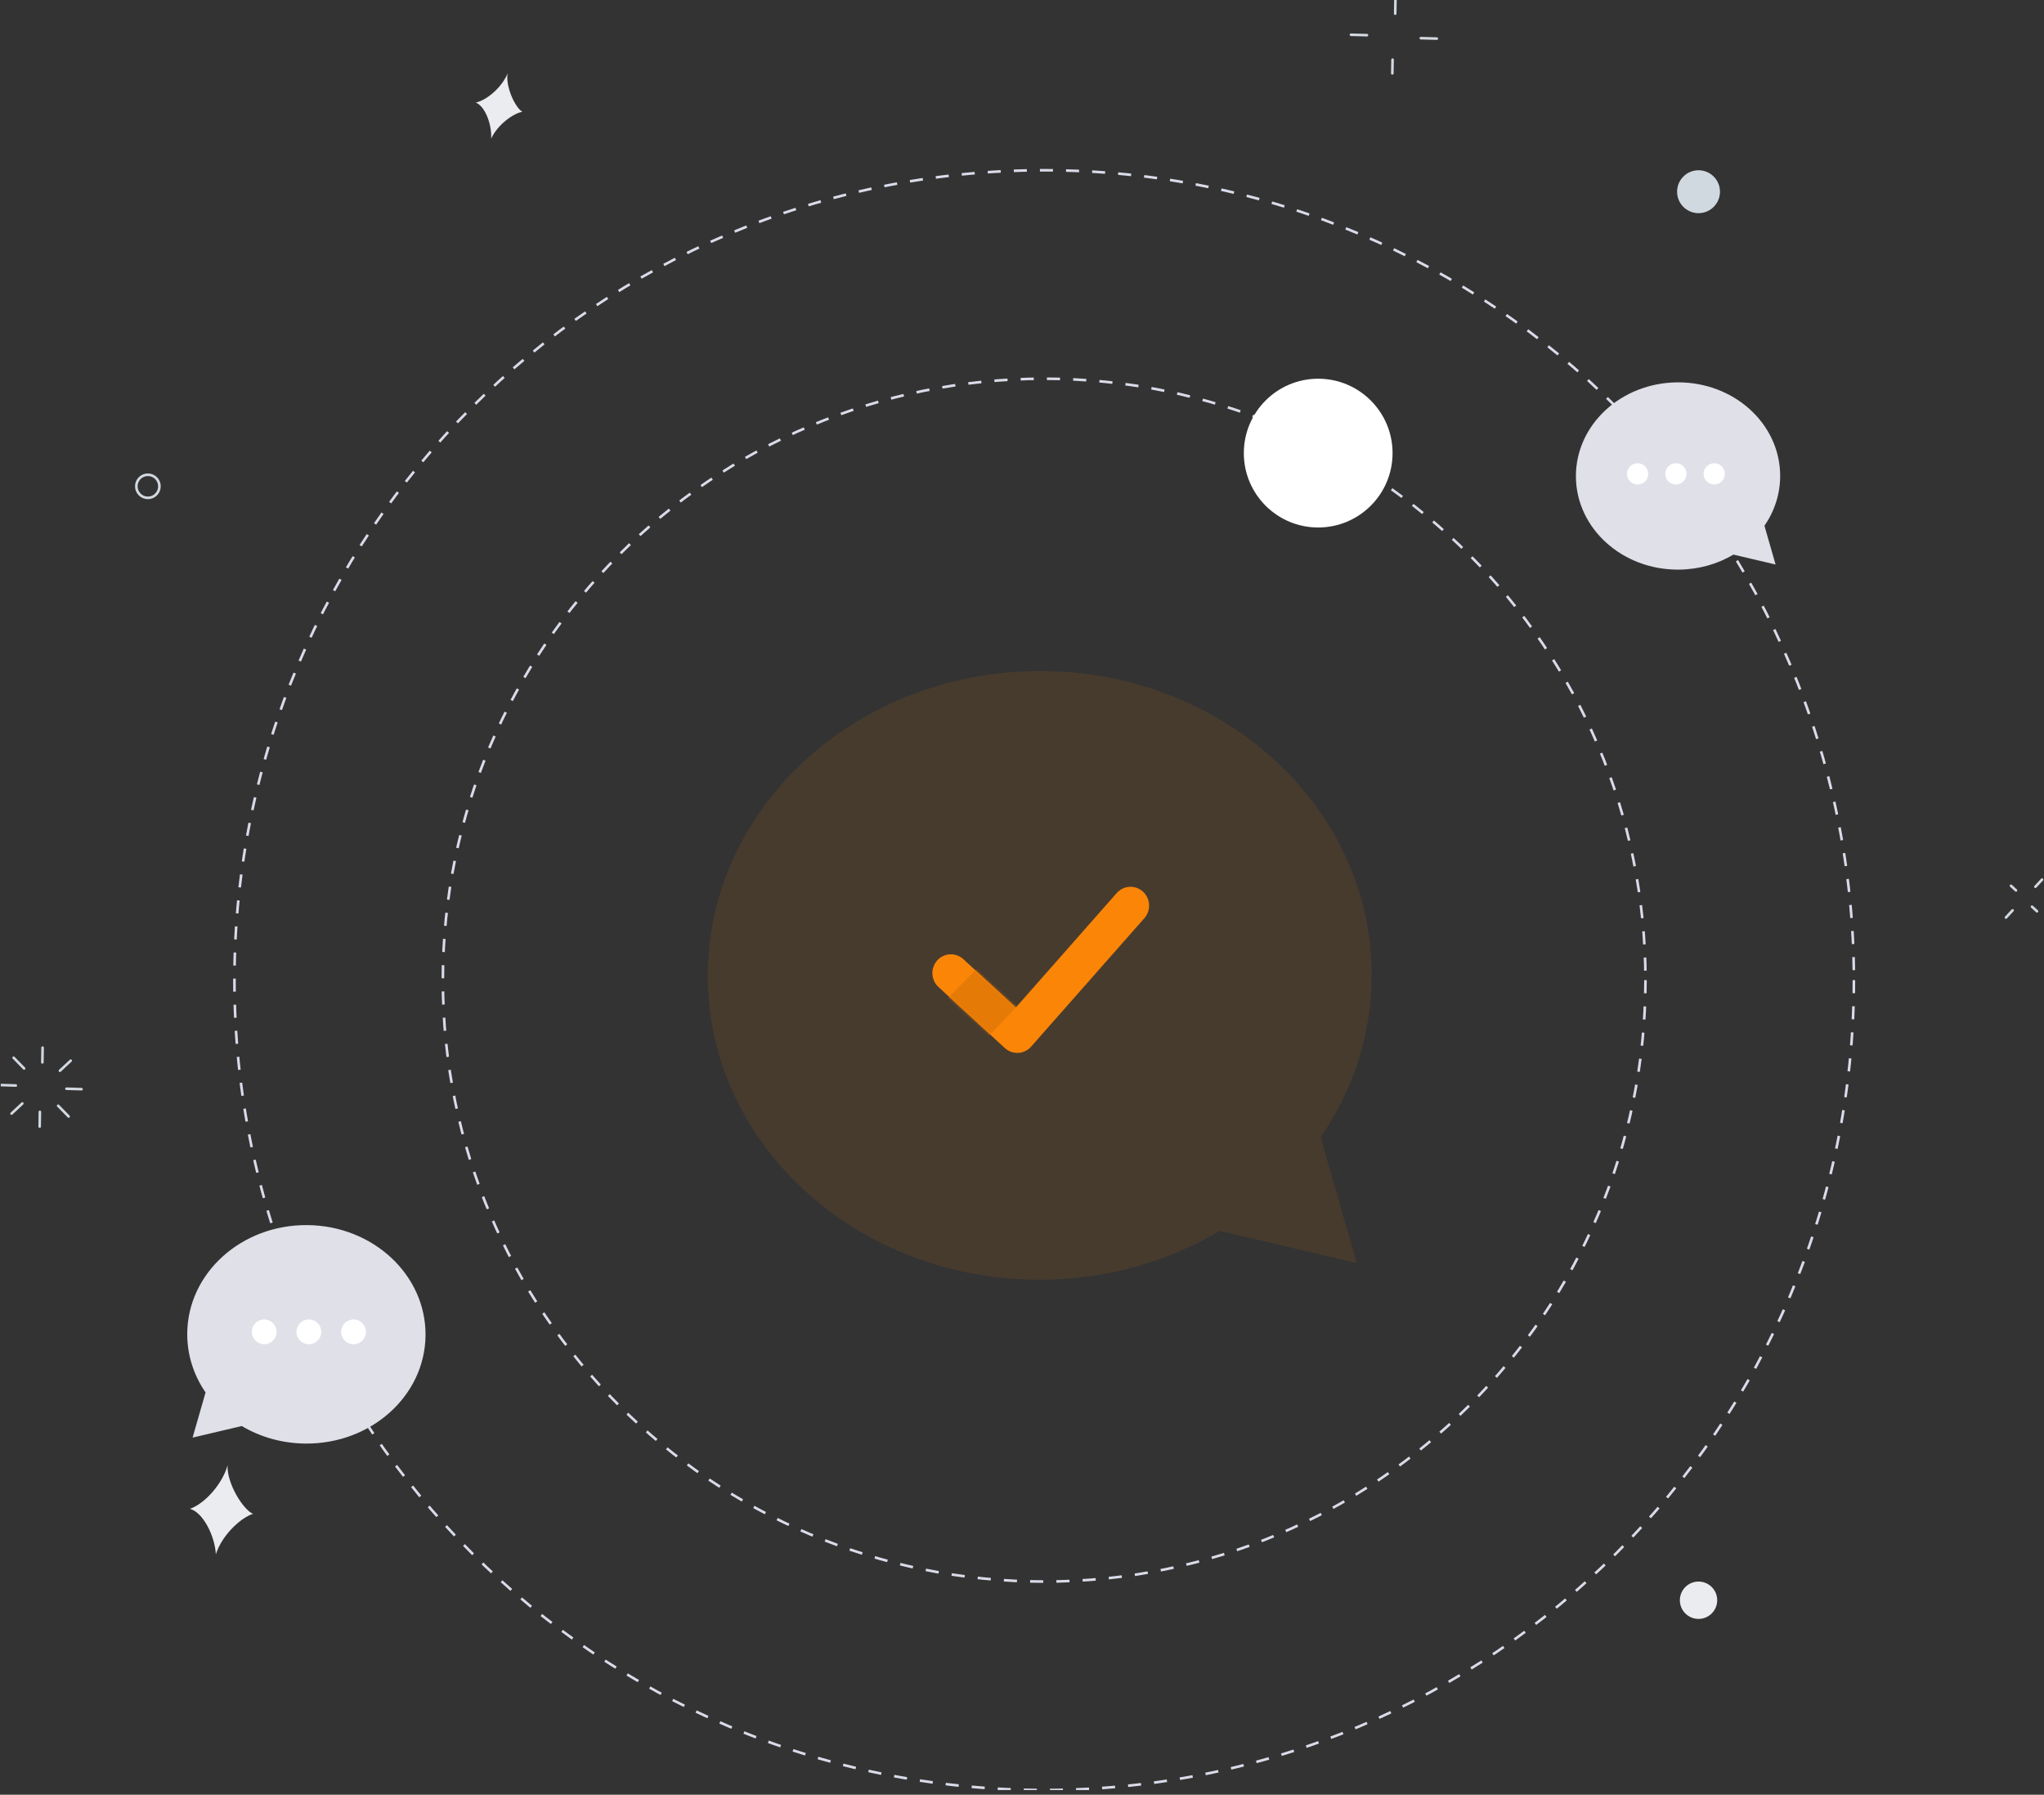 <svg width="786" height="690" viewBox="0 0 786 690" fill="none" xmlns="http://www.w3.org/2000/svg">
<rect x="0" y="0" width="786" height="690" fill="#333333" stroke="none"/>
<g id="Camera Access" clip-path="url(#clip0_5459_22503)">
<path id="Stroke 1" fill-rule="evenodd" clip-rule="evenodd" d="M712.892 376.825C712.892 548.788 573.485 688.195 401.522 688.195C229.559 688.195 90.155 548.788 90.155 376.825C90.155 204.862 229.559 65.455 401.522 65.455C573.485 65.455 712.892 204.862 712.892 376.825Z" stroke="#D9DBE9" stroke-dasharray="5.02 5.02"/>
<path id="Stroke 3" fill-rule="evenodd" clip-rule="evenodd" d="M632.748 376.825C632.748 504.526 529.224 608.05 401.523 608.05C273.819 608.05 170.301 504.526 170.301 376.825C170.301 249.124 273.819 145.6 401.523 145.6C529.224 145.6 632.748 249.124 632.748 376.825Z" stroke="#D9DBE9" stroke-dasharray="5.05 5.05"/>
<path id="Stroke 5" d="M31.334 418.747L25.553 418.57" stroke="#D2D8DF" stroke-linecap="round"/>
<path id="Stroke 7" d="M27.186 407.786L23.041 411.659" stroke="#D2D8DF" stroke-linecap="round"/>
<path id="Stroke 9" d="M16.381 402.781L16.294 408.433" stroke="#D2D8DF" stroke-linecap="round"/>
<path id="Stroke 11" d="M5.243 406.661L9.269 410.783" stroke="#D2D8DF" stroke-linecap="round"/>
<path id="Stroke 13" d="M0.299 417.157L6.077 417.334" stroke="#D2D8DF" stroke-linecap="round"/>
<path id="Stroke 15" d="M4.444 428.118L8.593 424.245" stroke="#D2D8DF" stroke-linecap="round"/>
<path id="Stroke 17" d="M15.252 433.125L15.339 427.473" stroke="#D2D8DF" stroke-linecap="round"/>
<path id="Stroke 19" d="M26.39 429.243L22.364 425.121" stroke="#D2D8DF" stroke-linecap="round"/>
<path id="Stroke 21" d="M785.241 338.167L782.7 340.918" stroke="#D2D8DF" stroke-linecap="round"/>
<path id="Stroke 23" d="M773.312 340.557L775.229 342.324" stroke="#D2D8DF" stroke-linecap="round"/>
<path id="Stroke 25" d="M771.378 352.751L773.919 350" stroke="#D2D8DF" stroke-linecap="round"/>
<path id="Stroke 27" d="M783.306 350.36L781.392 348.593" stroke="#D2D8DF" stroke-linecap="round"/>
<path id="Stroke 29" d="M552.51 14.84L546.363 14.675" stroke="#D2D8DF" stroke-linecap="round"/>
<path id="Stroke 31" d="M536.605 0L536.512 5.253" stroke="#D2D8DF" stroke-linecap="round"/>
<path id="Stroke 33" d="M519.498 13.362L525.645 13.524" stroke="#D2D8DF" stroke-linecap="round"/>
<path id="Stroke 35" d="M535.403 28.203L535.496 22.95" stroke="#D2D8DF" stroke-linecap="round"/>
<path id="Fill 37" fill-rule="evenodd" clip-rule="evenodd" d="M97.31 582.019C92.888 583.342 85.523 589.84 83.003 597.544C82.58 590.386 78.035 581.389 73.034 580.093C79.136 577.936 85.745 570.007 87.503 563.326C87.185 570.328 93.542 580.495 97.31 582.019Z" fill="#EBECEF"/>
<path id="Fill 39" fill-rule="evenodd" clip-rule="evenodd" d="M200.876 42.977C197.465 43.58 191.42 47.78 188.876 53.3C189.179 47.933 186.572 40.838 182.96 39.44C187.691 38.36 193.301 33.026 195.188 28.202C194.345 33.392 198.2 41.516 200.876 42.977Z" fill="#EBECEF"/>
<path id="Fill 41" fill-rule="evenodd" clip-rule="evenodd" d="M652.978 81.951C648.421 81.852 644.809 78.081 644.911 73.527C645.01 68.973 648.781 65.361 653.332 65.46C657.889 65.559 661.501 69.33 661.402 73.884C661.3 78.438 657.532 82.05 652.978 81.951Z" fill="#D1D9E0"/>
<path id="Fill 43" fill-rule="evenodd" clip-rule="evenodd" d="M652.999 622.408C649.036 622.324 645.892 619.039 645.976 615.076C646.06 611.11 649.345 607.966 653.311 608.05C657.277 608.137 660.421 611.419 660.334 615.385C660.247 619.348 656.965 622.495 652.999 622.408Z" fill="#EBECEF"/>
<path id="Stroke 45" fill-rule="evenodd" clip-rule="evenodd" d="M56.766 191.41C54.312 191.356 52.365 189.325 52.419 186.868C52.47 184.414 54.504 182.47 56.958 182.521C59.412 182.575 61.359 184.606 61.308 187.06C61.254 189.517 59.22 191.464 56.766 191.41Z" stroke="#D2D8DF" stroke-linecap="round"/>
<path id="Fill 47" fill-rule="evenodd" clip-rule="evenodd" d="M535.497 174.202C535.497 189.997 522.69 202.801 506.898 202.801C491.1 202.801 478.299 189.997 478.299 174.202C478.299 158.407 491.1 145.6 506.898 145.6C522.69 145.6 535.497 158.407 535.497 174.202Z" fill="white"/>
<g id="Group 81">
<path id="Fill 10" fill-rule="evenodd" clip-rule="evenodd" d="M79.044 535.336C74.524 528.765 71.934 520.973 72.001 512.633C72.186 489.438 92.849 470.8 118.154 471.002C143.458 471.204 163.82 490.172 163.635 513.367C163.45 536.561 142.786 555.2 117.483 554.998C108.442 554.926 100.032 552.457 92.965 548.256L74.06 552.708L79.044 535.336Z" fill="#DFE0E8"/>
<path id="Fill 12" fill-rule="evenodd" clip-rule="evenodd" d="M131.181 512.008C131.16 514.643 133.28 516.797 135.915 516.818C138.551 516.839 140.705 514.719 140.726 512.084C140.747 509.448 138.628 507.294 135.992 507.273C133.356 507.252 131.202 509.372 131.181 512.008Z" fill="white"/>
<path id="Fill 14" fill-rule="evenodd" clip-rule="evenodd" d="M114 512.007C113.979 514.643 116.098 516.797 118.734 516.818C121.37 516.839 123.524 514.719 123.545 512.084C123.566 509.448 121.446 507.294 118.81 507.273C116.175 507.252 114.021 509.372 114 512.007Z" fill="white"/>
<path id="Fill 16" fill-rule="evenodd" clip-rule="evenodd" d="M96.82 512.007C96.799 514.643 98.919 516.797 101.555 516.818C104.191 516.839 106.345 514.719 106.365 512.083C106.387 509.447 104.267 507.294 101.631 507.273C98.995 507.251 96.841 509.372 96.82 512.007Z" fill="white"/>
</g>
<g id="Group 83">
<path id="Fill 10_2" fill-rule="evenodd" clip-rule="evenodd" d="M507.829 437.222C520.422 418.917 527.635 397.21 527.449 373.979C526.934 309.364 469.372 257.442 398.881 258.005C328.391 258.568 271.667 311.407 272.183 376.021C272.699 440.635 330.261 492.558 400.751 491.995C425.936 491.794 449.362 484.916 469.05 473.214L521.714 485.615L507.829 437.222Z" fill="#FA8507" fill-opacity="0.1"/>
<g id="&#232;&#183;&#175;&#229;&#190;&#132; 2">
<path id="Mask" d="M429.42 343.345C432.058 340.353 436.6 340.115 439.536 342.815C442.441 345.485 442.679 350.027 440.069 352.987L396.505 402.395C395.225 403.848 393.446 404.696 391.559 404.795C389.672 404.894 387.814 404.236 386.389 402.926L360.88 379.472C357.976 376.801 357.738 372.259 360.347 369.3C362.985 366.308 367.526 366.07 370.463 368.77L390.643 387.324L429.42 343.345Z" fill="#FA8507"/>
<mask id="mask0_5459_22503" style="mask-type:luminance" maskUnits="userSpaceOnUse" x="358" y="340" width="84" height="65">
<path id="Mask_2" d="M429.42 343.345C432.058 340.353 436.6 340.115 439.536 342.815C442.441 345.485 442.679 350.027 440.069 352.987L396.505 402.395C395.225 403.848 393.446 404.696 391.559 404.795C389.672 404.894 387.814 404.236 386.389 402.926L360.88 379.472C357.976 376.801 357.738 372.259 360.347 369.3C362.985 366.308 367.526 366.07 370.463 368.77L390.643 387.324L429.42 343.345Z" fill="white"/>
</mask>
<g mask="url(#mask0_5459_22503)">
<path id="&#232;&#183;&#175;&#229;&#190;&#132; 2_2" opacity="0.8" d="M390.966 386.906L374.043 405.003L355.528 392.735L381.938 366.198L390.966 386.906Z" fill="#E07707"/>
</g>
</g>
</g>
<g id="Group 82">
<path id="Fill 10_3" fill-rule="evenodd" clip-rule="evenodd" d="M678.507 202.145C682.382 196.513 684.602 189.834 684.544 182.686C684.386 162.804 666.674 146.828 644.985 147.001C623.296 147.175 605.842 163.433 606.001 183.314C606.16 203.195 623.871 219.172 645.56 218.999C653.31 218.937 660.518 216.82 666.575 213.22L682.78 217.035L678.507 202.145Z" fill="#DFE0E8"/>
<path id="Fill 12_2" fill-rule="evenodd" clip-rule="evenodd" d="M633.819 182.149C633.837 184.408 632.02 186.255 629.761 186.273C627.502 186.291 625.655 184.474 625.638 182.215C625.62 179.955 627.436 178.109 629.696 178.091C631.955 178.073 633.801 179.89 633.819 182.149Z" fill="white"/>
<path id="Fill 14_2" fill-rule="evenodd" clip-rule="evenodd" d="M648.545 182.149C648.563 184.408 646.747 186.255 644.487 186.273C642.228 186.291 640.382 184.474 640.364 182.215C640.346 179.955 642.162 178.109 644.422 178.091C646.681 178.073 648.527 179.89 648.545 182.149Z" fill="white"/>
<path id="Fill 16_2" fill-rule="evenodd" clip-rule="evenodd" d="M663.273 182.149C663.291 184.408 661.474 186.254 659.215 186.273C656.955 186.291 655.109 184.474 655.091 182.214C655.073 179.955 656.89 178.109 659.149 178.091C661.408 178.073 663.255 179.89 663.273 182.149Z" fill="white"/>
</g>
</g>
<defs>
<clipPath id="clip0_5459_22503">
<rect width="261.801" height="229.398" fill="white" transform="matrix(3 0 0 3 0.299 0)"/>
</clipPath>
</defs>
</svg>
